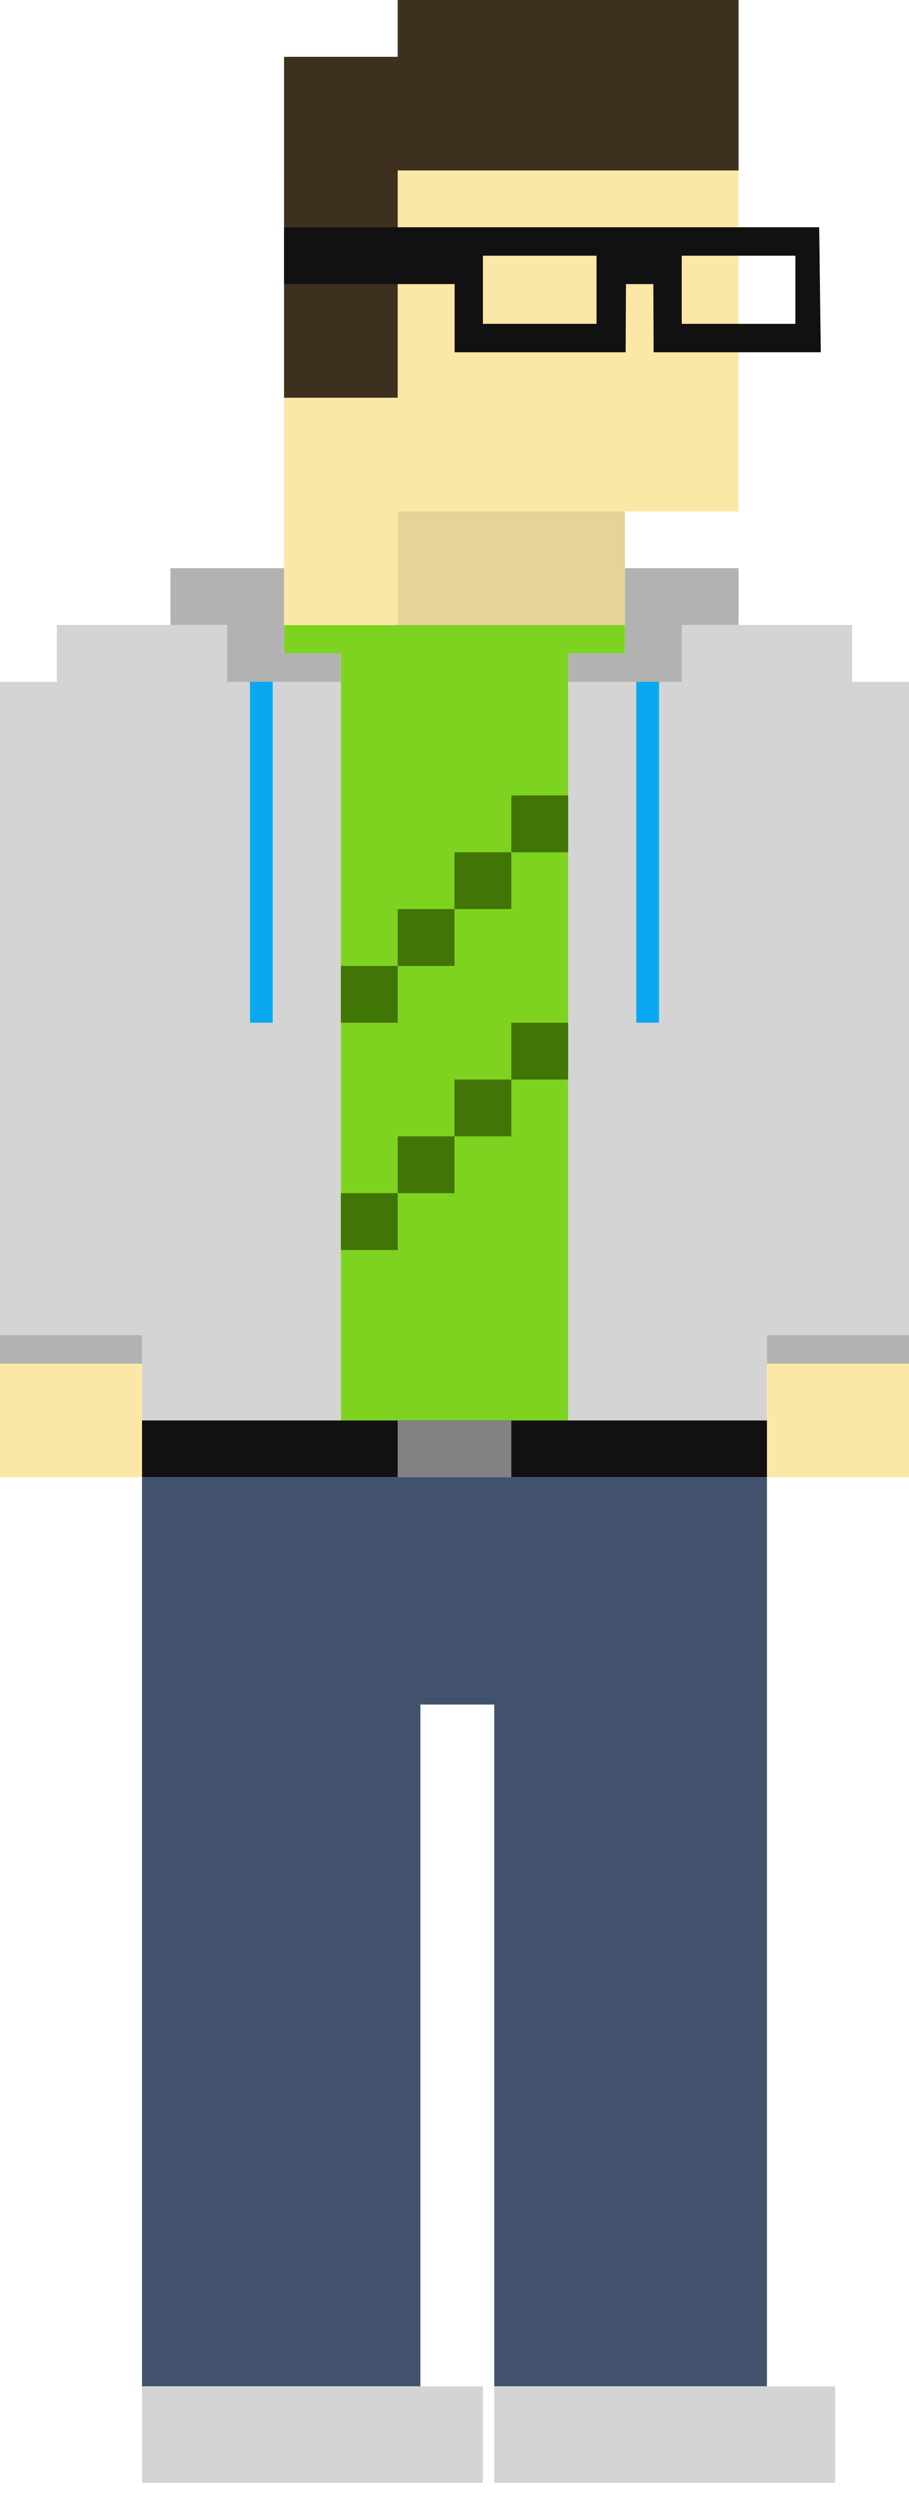 <svg width="160" height="440" xmlns="http://www.w3.org/2000/svg" xmlns:sketch="http://www.bohemiancoding.com/sketch/ns"><title>yojimbo_full</title><g sketch:type="MSLayerGroup" fill="none"><path d="M0 235v-115h10v-10h30v10h20v130h-35v-15h-25zM160 120h-10v-10h-30v10h-20v130h35v-15h25v-115z" fill="#D4D4D4" sketch:type="MSShapeGroup"/><path fill="#B2B2B2" sketch:type="MSShapeGroup" d="M0 235h25v5h-25z"/><path fill="#B2B2B2" sketch:type="MSShapeGroup" d="M135 235h25v5h-25z"/><path fill="#FCE8A6" sketch:type="MSShapeGroup" d="M0 240h25v20h-25z"/><path fill="#FCE8A6" sketch:type="MSShapeGroup" d="M135 240h25v20h-25z"/><path d="M50 110v5h10v135h40v-135h10v-5h-60z" fill="#7ED321" sketch:type="MSShapeGroup"/><path fill="#111" sketch:type="MSShapeGroup" d="M25 250h110v10h-110z"/><path fill="#828282" sketch:type="MSShapeGroup" d="M70 250h20v10h-20z"/><path d="M25 260v160h49v-120h13v120h48v-160h-110z" fill="#42526C" sketch:type="MSShapeGroup"/><path fill="#D4D4D4" sketch:type="MSShapeGroup" d="M25 420h60v17h-60z"/><path fill="#D4D4D4" sketch:type="MSShapeGroup" d="M87 420h60v17h-60z"/><path d="M70 90v20h40v-20h-40z" fill="#E5D397" sketch:type="MSShapeGroup"/><path d="M50 30v80h20v-20h60v-60h-80z" fill="#FCE8A6" sketch:type="MSShapeGroup"/><path d="M50 10v60h20v-40h60v-30h-60v10h-20z" fill="#3D301F" sketch:type="MSShapeGroup"/><path d="M50 40h94.193l.283 22h-29.427l-.049-12h-4.816l-.06 12h-30.102v-12h-30.021v-10zm35 5v12h20v-12h-20zm35 0v12h20v-12h-20z" fill="#111" sketch:type="MSShapeGroup"/><path fill="#09A9F1" sketch:type="MSShapeGroup" d="M44 120h4v60h-4z"/><path fill="#09A9F1" sketch:type="MSShapeGroup" d="M112 120h4v60h-4z"/><path d="M60 170v10h10v-10h-10zm10-10v10h10v-10h-10zm-10 50v10h10v-10h-10zm30-30v10h10v-10h-10zm-10 10v10h10v-10h-10zm-10 10v10h10v-10h-10zm10-50v10h10v-10h-10zm10-10v10h10v-10h-10z" fill="#417505" sketch:type="MSShapeGroup"/><path d="M30 100v10h10v-10h-10zm10 10v10h10v-10h-10zm0-10v10h10v-10h-10zm70 0v10h10v-10h-10zm10 0v10h10v-10h-10zm-10 10v10h10v-10h-10zm-10 5v5h10v-5h-10zm-50 0v5h10v-5h-10z" fill="#B2B2B2" sketch:type="MSShapeGroup"/></g></svg>